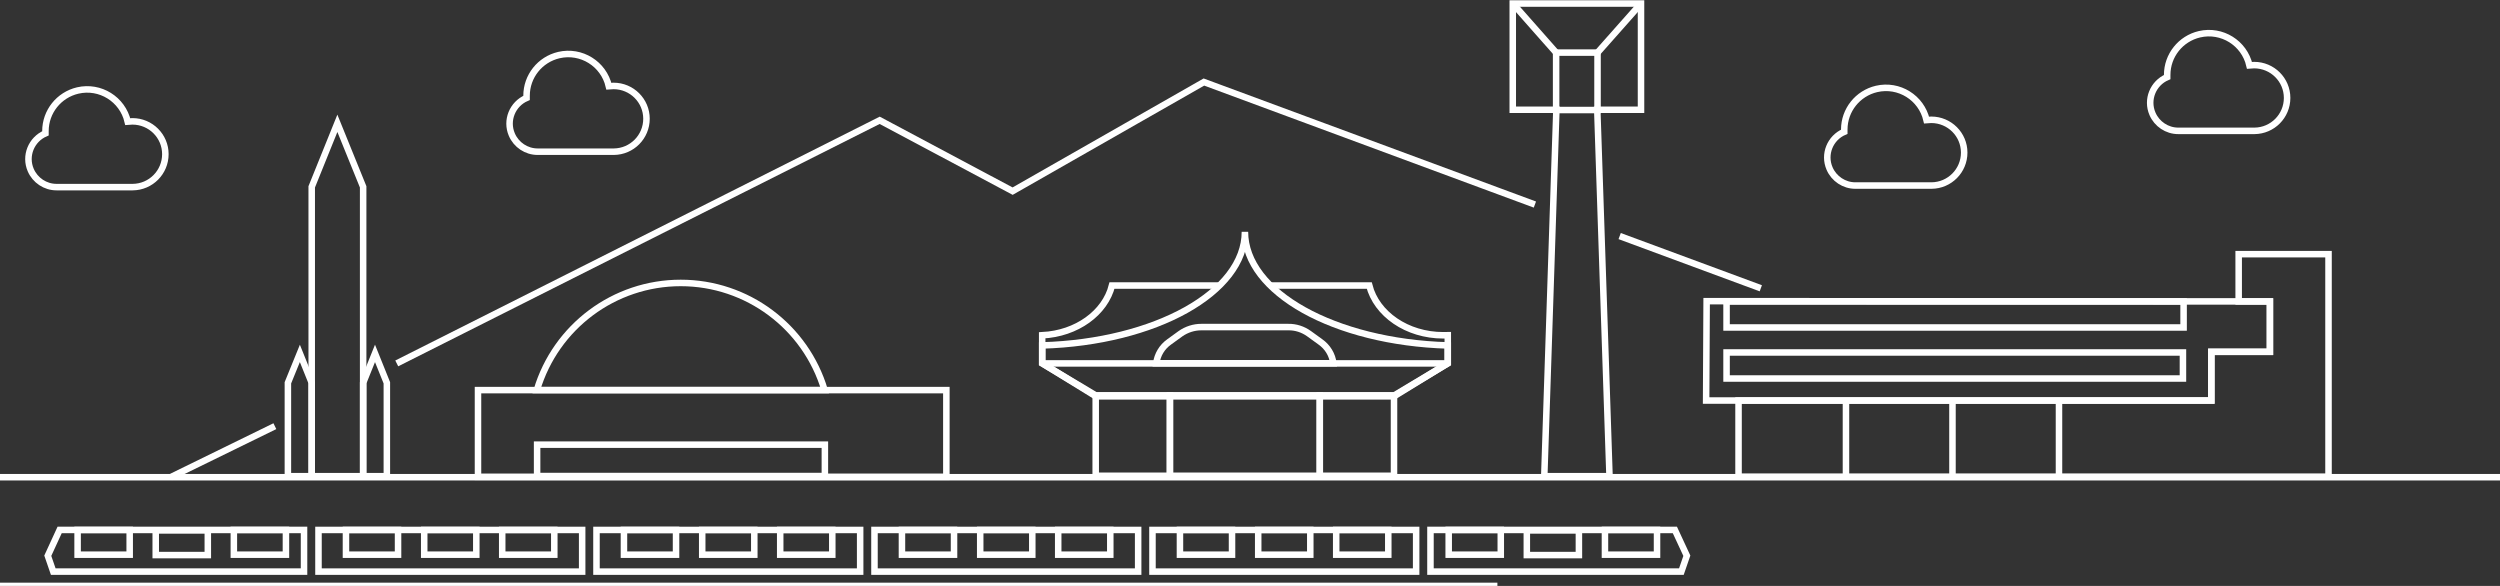 <?xml version="1.0" encoding="utf-8"?>
<!-- Generator: Adobe Illustrator 25.2.3, SVG Export Plug-In . SVG Version: 6.00 Build 0)  -->
<svg version="1.1" id="レイヤー_1" xmlns="http://www.w3.org/2000/svg" xmlns:xlink="http://www.w3.org/1999/xlink" x="0px"
	 y="0px" viewBox="0 0 1920 450" style="enable-background:new 0 0 1920 450;" xml:space="preserve">
<rect x="0" y="0" width="1920" height="450" fill="#333333" stroke="none"/>
<style type="text/css">
	.st0{fill:none;stroke:#FFFFFF;stroke-width:5;stroke-miterlimit:10;}
</style>
<polygon class="st0" points="259.1,94.7 239.4,143.5 239.4,365.7 259.1,365.7 278.9,365.7 278.9,143.5 "/>
<polygon class="st0" points="297.1,365.7 297.1,294 288,271.4 278.9,294 278.9,365.7 "/>
<polygon class="st0" points="239.4,365.7 239.4,294 230.3,271.4 221.1,294 221.1,365.7 "/>
<path class="st0" d="M522.8,217.3c51,0,95.9,33.5,110.5,82.3h-221C426.9,250.8,471.8,217.3,522.8,217.3z"/>
<rect x="367.1" y="299.6" class="st0" width="359.7" height="66.6"/>
<path class="st0" d="M496.5,91.2c0-13.9-11.3-25.2-25.3-25.2l0,0c-1.2,0-2.4,0.1-3.6,0.2c-4-17.2-21.2-27.9-38.4-23.9
	c-14.5,3.4-24.8,16.3-24.8,31.2c0,0.6,0,1.2,0,1.7c-10.9,4.7-16,17.3-11.3,28.2c3.4,7.9,11.2,13.1,19.8,13.1c0.2,0,0.3,0,0.5,0l0,0
	h58C485.3,116.4,496.5,105.1,496.5,91.2z"/>
<line class="st0" x1="1243.9" y1="181.3" x2="1352.3" y2="221.4"/>
<polygon class="st0" points="1260.3,2.7 1211,2.7 1161.8,2.7 1161.8,84.3 1195.3,84.3 1186,365.7 1211,365.7 1236.1,365.7 
	1226.7,84.3 1260.3,84.3 "/>
<rect x="1195.1" y="40.4" class="st0" width="31.8" height="44.1"/>
<path class="st0" d="M1756.5,75.2c0-13.9-11.3-25.2-25.3-25.2l0,0c-1.2,0-2.4,0.1-3.6,0.2c-4-17.2-21.2-27.9-38.4-23.9
	c-14.5,3.4-24.8,16.3-24.8,31.2c0,0.6,0,1.2,0,1.7c-10.9,4.7-16,17.3-11.3,28.2c3.4,7.9,11.2,13.1,19.8,13.1c0.2,0,0.3,0,0.5,0l0,0
	h58C1745.3,100.4,1756.5,89.1,1756.5,75.2z"/>
<path class="st0" d="M1508.5,117.2c0-13.9-11.3-25.2-25.3-25.2l0,0c-1.2,0-2.4,0.1-3.6,0.2c-4-17.2-21.2-27.9-38.4-23.9
	c-14.5,3.4-24.8,16.3-24.8,31.2c0,0.6,0,1.2,0,1.7c-10.9,4.7-16,17.3-11.3,28.2c3.4,7.9,11.2,13.1,19.8,13.1c0.2,0,0.3,0,0.5,0l0,0
	h58C1497.3,142.4,1508.5,131.1,1508.5,117.2z"/>
<rect x="1326" y="231.5" class="st0" width="351" height="20"/>
<polyline class="st0" points="1335.2,366.1 1788.3,366.1 1788.3,307.6 1788.3,270.2 1788.3,232.7 1788.3,232.7 1788.3,195.2 
	1719.3,195.2 1719.3,231.5 1743.3,231.5 1743.3,270.2 1698.3,270.2 1698.3,307.6 1335.2,307.6 1335.2,366.1 "/>
<line class="st0" x1="1417.7" y1="366.5" x2="1417.7" y2="308"/>
<line class="st0" x1="1499.5" y1="364.2" x2="1499.5" y2="305.8"/>
<line class="st0" x1="1581.3" y1="364.2" x2="1581.3" y2="305.8"/>
<rect x="1326" y="270.7" class="st0" width="350.5" height="20"/>
<path class="st0" d="M935.9,219.3H854c-5.3,21-27.1,36.9-53.6,38.2V279l41.2,25.4h229l41.3-25.4v-21.6c-1.2,0-2.3,0.1-3.5,0.1
	c-27.9,0-51.2-16.4-56.8-38.2H975"/>
<path class="st0" d="M1014.1,262.6l-8.7-6.3c-4.7-3.4-10.3-5.2-16-5.1h-66.8c-5.7,0-11.3,1.8-16,5.1l-8.7,6.3
	c-5.5,3.9-9,9.8-9.9,16.4h136C1023.2,272.4,1019.6,266.5,1014.1,262.6z"/>
<path class="st0" d="M956.1,178c0,46.6-68.9,84.7-155.7,87.3v13.8l41.2,24.6h229.1l41.2-24.6v-13.8
	C1025,262.7,956.1,224.6,956.1,178z"/>
<rect x="1013.6" y="303.7" class="st0" width="57" height="61.7"/>
<rect x="841.5" y="303.7" class="st0" width="57" height="61.7"/>
<rect x="412.5" y="341.5" class="st0" width="221" height="24.1"/>
<line class="st0" x1="800.3" y1="279.1" x2="1111.8" y2="279.1"/>
<polygon class="st0" points="1743.3,231.5 1310.7,231.3 1310.3,307.6 1698.3,307.6 1698.3,270.2 1743.3,270.2 "/>
<polyline class="st0" points="304.7,279.1 675.6,92.4 777.7,146.8 924.6,63 1178.8,157.1 "/>
<rect x="898.5" y="303.7" class="st0" width="115.1" height="61.7"/>
<line class="st0" x1="131" y1="366.5" x2="211.1" y2="327.3"/>
<path class="st0" d="M127,118.4c0-13.9-11.3-25.2-25.3-25.2l0,0c-1.2,0-2.4,0.1-3.6,0.2c-4-17.2-21.2-27.9-38.4-23.9
	c-14.5,3.4-24.8,16.3-24.8,31.2c0,0.6,0,1.2,0,1.7c-10.9,4.7-16,17.3-11.3,28.2c3.4,7.9,11.2,13.1,19.8,13.1c0.2,0,0.3,0,0.5,0l0,0
	h58C115.8,143.6,127,132.3,127,118.4z"/>
<line class="st0" x1="0" y1="366.5" x2="1920" y2="366.5"/>
<line class="st0" x1="1161.8" y1="2.7" x2="1195.1" y2="40.4"/>
<line class="st0" x1="1260.3" y1="2.7" x2="1226.9" y2="40.4"/>
<g>
	<polygon class="st0" points="1098.6,407 1286.3,407 1295.5,426.8 1291.3,439 1098.6,439 	"/>
	<polygon class="st0" points="233.5,439 40.9,439 36.7,426.8 45.8,407 233.5,407 	"/>
	<g>
		<rect x="244.6" y="407" class="st0" width="202.5" height="32"/>
		<rect x="265.7" y="407" class="st0" width="40" height="19"/>
		<rect x="325.8" y="407" class="st0" width="40" height="19"/>
		<rect x="385.7" y="407" class="st0" width="40" height="19"/>
	</g>
	<g>
		<rect x="458.1" y="407" class="st0" width="202.5" height="32"/>
		<rect x="479.2" y="407" class="st0" width="40" height="19"/>
		<rect x="539.3" y="407" class="st0" width="40" height="19"/>
		<rect x="599.2" y="407" class="st0" width="40" height="19"/>
	</g>
	<g>
		<rect x="671.6" y="407" class="st0" width="202.5" height="32"/>
		<rect x="692.7" y="407" class="st0" width="40" height="19"/>
		<rect x="752.8" y="407" class="st0" width="40" height="19"/>
		<rect x="812.7" y="407" class="st0" width="40" height="19"/>
	</g>
	<g>
		<rect x="885.1" y="407" class="st0" width="202.5" height="32"/>
		<rect x="906.2" y="407" class="st0" width="40" height="19"/>
		<rect x="966.3" y="407" class="st0" width="40" height="19"/>
		<rect x="1026.2" y="407" class="st0" width="40" height="19"/>
	</g>
	<g>
		<rect x="1112.6" y="407" class="st0" width="40" height="19"/>
		<rect x="1172.6" y="407.3" class="st0" width="40" height="19"/>
		<rect x="1232.6" y="407" class="st0" width="40" height="19"/>
	</g>
	<g>
		<rect x="59.6" y="407" class="st0" width="40" height="19"/>
		<rect x="119.6" y="407.3" class="st0" width="40" height="19"/>
		<rect x="179.6" y="407" class="st0" width="40" height="19"/>
	</g>
</g>
<line class="st0" x1="0" y1="450" x2="1150" y2="450"/>
</svg>

